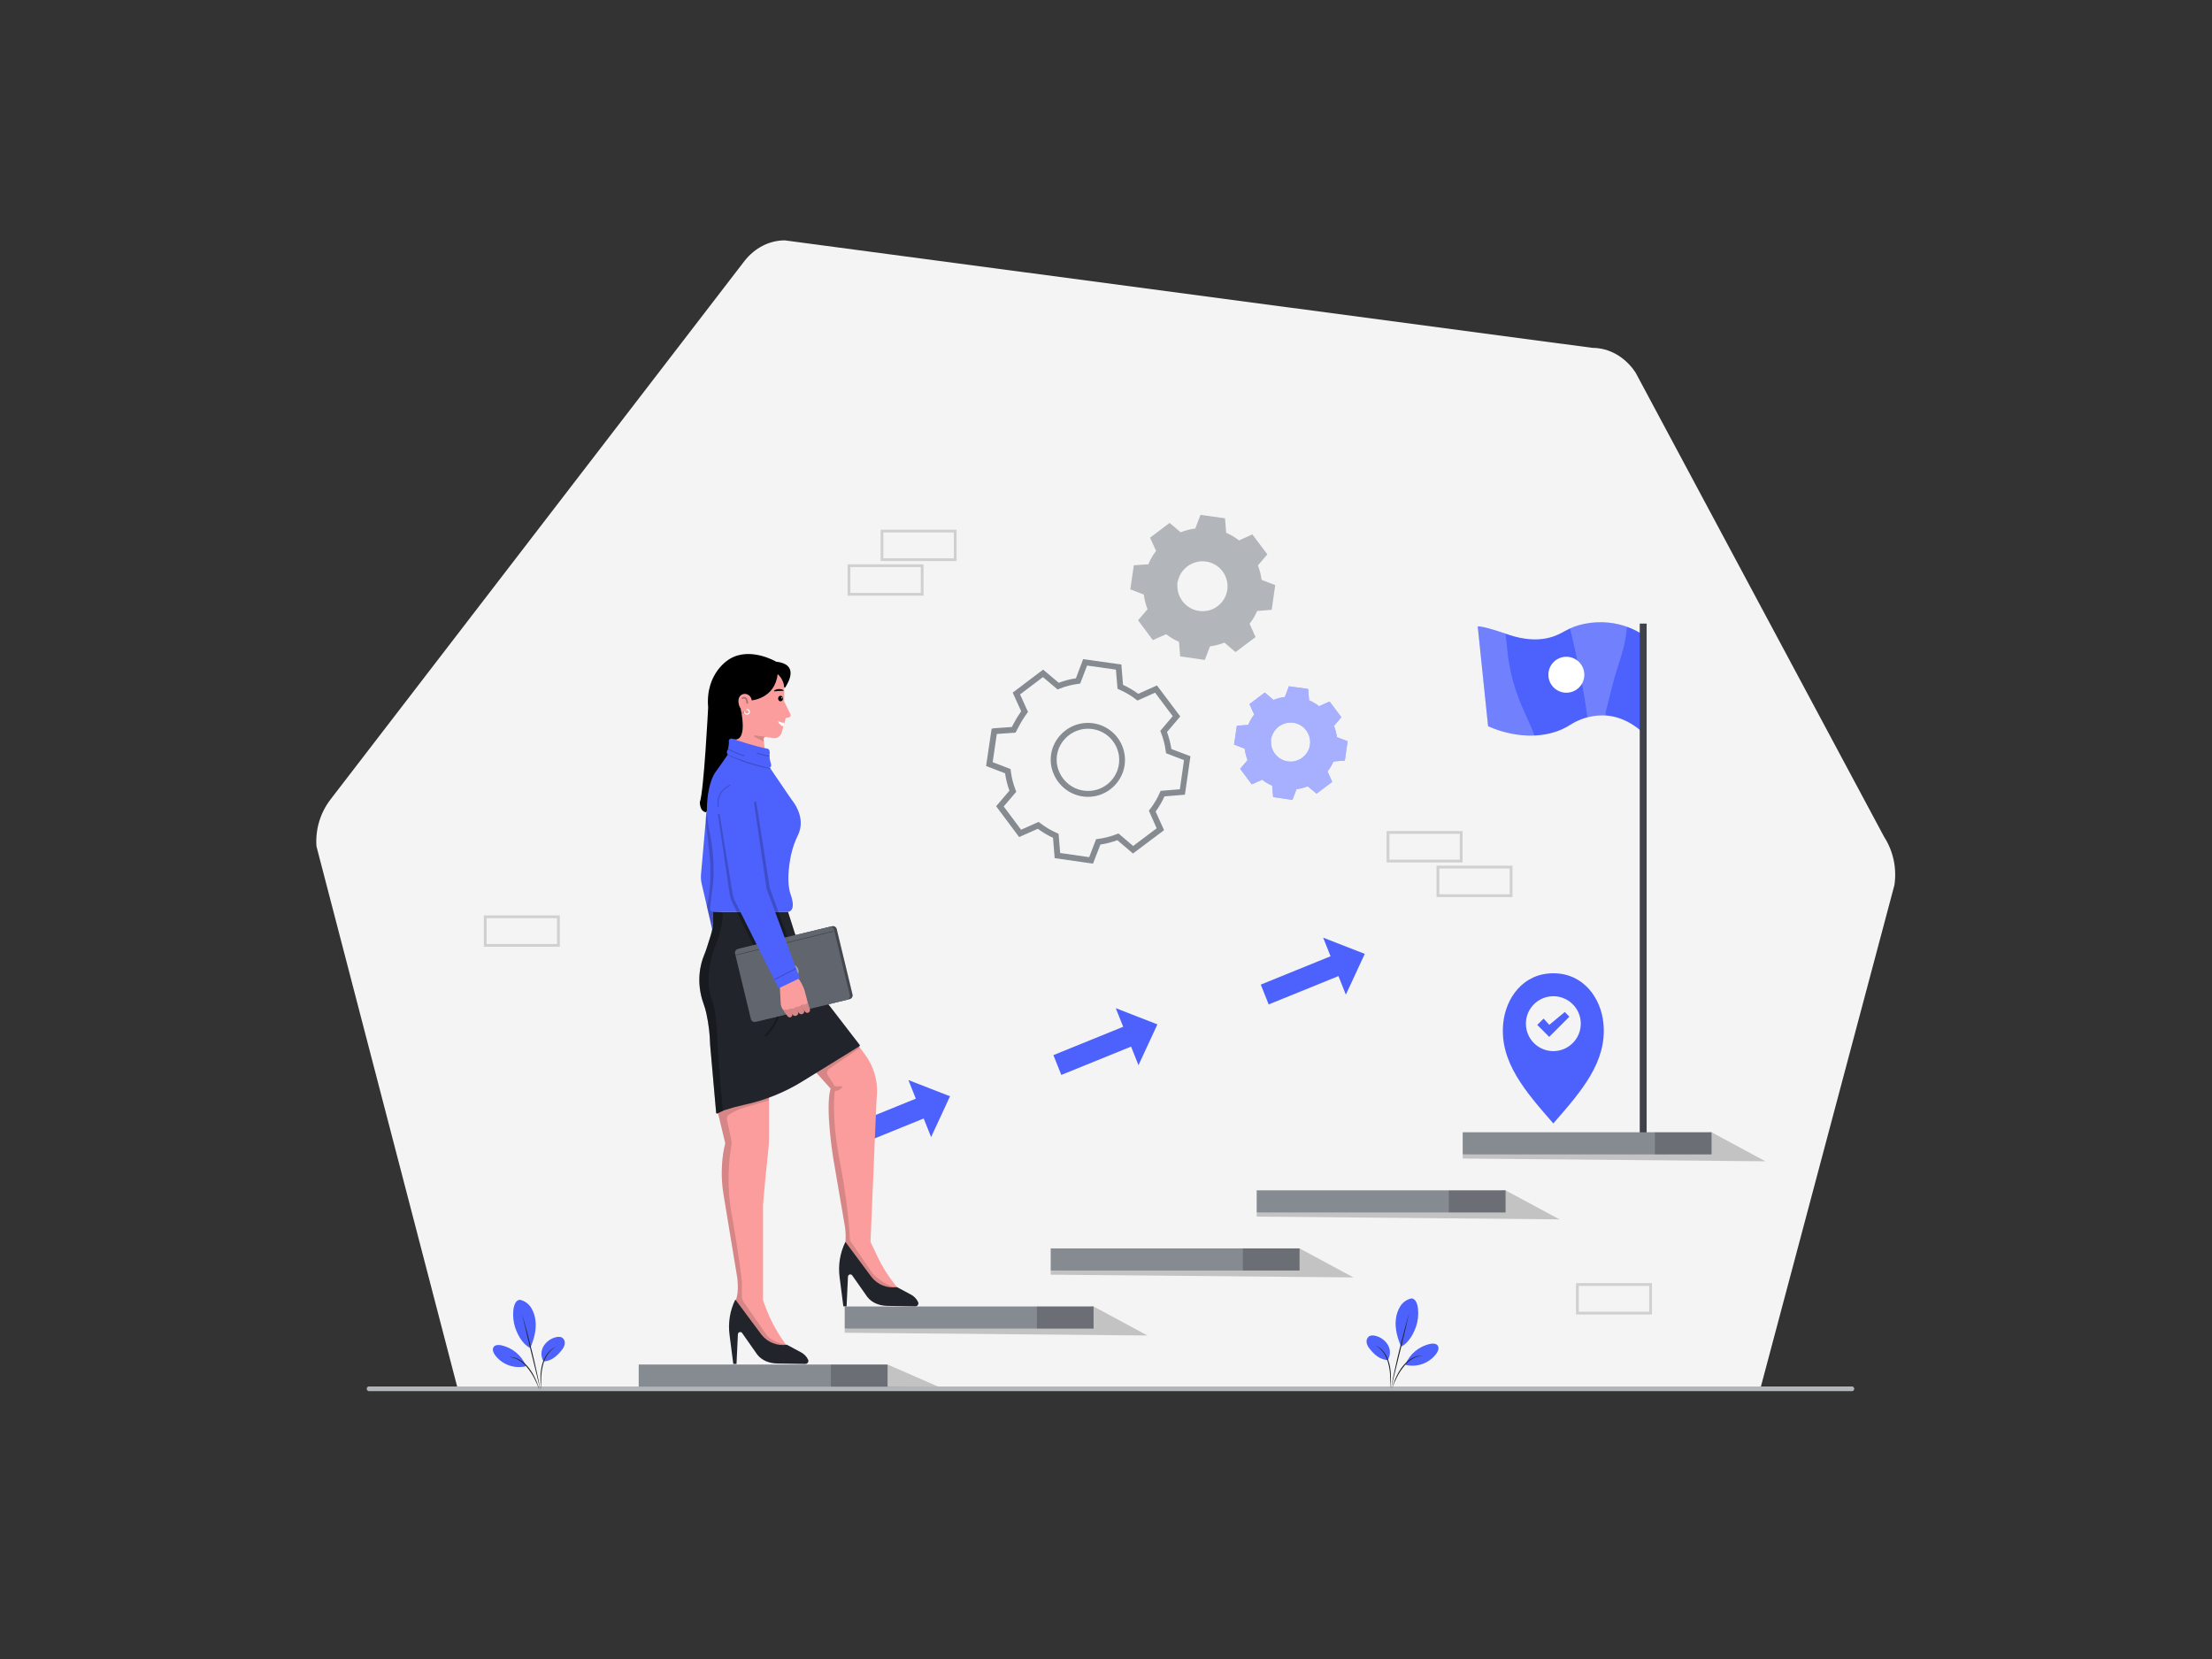 <svg class="gridItem__media" version="1.1" id="Layer_1" xmlns="http://www.w3.org/2000/svg" xmlns:xlink="http://www.w3.org/1999/xlink" x="0px" y="0px" width="1600" height="1200" viewBox="0 0 1600 1200" style="enable-background:new 0 0 1600 1200;" xml:space="preserve" fill="none">
<rect x="0" y="0" width="1600" height="1200" fill="#333333" stroke="none"/>
<path d="M1273.41 1004.05L1370.27 640.25C1372.12 628.063 1369.47 615.62 1362.8 605.25L1183.06 269.51C1175.62 258.23 1164.06 251.61 1151.75 251.61L567.66 173.86C556.59 173.86 546.04 179.24 538.58 188.67L239.06 578.27C231.64 587.942 228.028 600.002 228.91 612.16L330.91 1003.87L1273.41 1004.05Z" fill="#F4F4F4"/>
<path d="M1339.88 1006.24H266.61C266.225 1006.16 265.88 1005.94 265.632 1005.63C265.385 1005.33 265.25 1004.94 265.25 1004.55C265.25 1004.15 265.385 1003.77 265.632 1003.46C265.88 1003.16 266.225 1002.94 266.61 1002.86H1339.88C1340.26 1002.95 1340.59 1003.17 1340.83 1003.48C1341.08 1003.78 1341.21 1004.16 1341.21 1004.55C1341.21 1004.94 1341.08 1005.32 1340.83 1005.62C1340.59 1005.93 1340.26 1006.15 1339.88 1006.24Z" fill="#B2B6BB"/>
<path d="M1188.57 459.34C1188.57 459.34 1171.57 446.16 1145.98 451.24C1141.1 452.239 1136.4 453.976 1132.05 456.39C1126.68 459.34 1114.48 466.85 1091.2 459.09C1091.2 459.09 1073.4 452.75 1068.88 453.09L1076.37 525.22C1076.37 525.22 1103.97 539.06 1130.06 527.43C1132.12 526.491 1134.1 525.397 1136 524.16C1142 520.33 1164.88 508.44 1188.57 530.07V459.34Z" class="change-color-in-svg" fill="#4D61FC"/>
<path d="M1132.98 501.06C1140.16 501.06 1145.98 495.239 1145.98 488.06C1145.98 480.88 1140.16 475.06 1132.98 475.06C1125.8 475.06 1119.98 480.88 1119.98 488.06C1119.98 495.239 1125.8 501.06 1132.98 501.06Z" fill="white"/>
<path opacity="0.2" d="M1076.37 525.2L1068.88 453.07C1072.41 452.82 1084.08 456.65 1088.99 458.33L1090.87 475.5C1092.79 488.903 1096.65 501.955 1102.32 514.25C1105.69 521.58 1108.98 529.02 1109.85 532C1098.32 532.304 1086.87 529.978 1076.37 525.2V525.2Z" fill="white"/>
<path opacity="0.2" d="M1148.19 518.84C1144.94 492.14 1136.37 457.51 1135.64 454.6C1138.95 453.088 1142.42 451.961 1145.98 451.24C1156.25 449.136 1166.9 449.866 1176.79 453.35C1176.27 462.81 1173.07 473.81 1170.79 480.48C1169.09 485.57 1167.57 490.72 1166.27 495.93L1161.27 515.85L1161.73 517.54C1157.18 517.21 1152.6 517.649 1148.19 518.84Z" fill="white"/>
<path d="M1191.07 451.06H1186.07V819.92H1191.07V451.06Z" fill="#3F4249"/>
<path opacity="0.2" d="M1256.56 839.81L1058 838V835L1238 819L1277 840L1256.56 839.81Z" fill="black"/>
<path d="M1238 819H1058V835H1238V819Z" fill="#868A91"/>
<path opacity="0.2" d="M1238 819H1197V835H1238V819Z" fill="black"/>
<path opacity="0.2" d="M1089 861L1128 882L909 880V877L1089 861Z" fill="black"/>
<path d="M1089 861H909V877H1089V861Z" fill="#868A91"/>
<path opacity="0.2" d="M1089 861H1048V877H1089V861Z" fill="black"/>
<path opacity="0.2" d="M940 903L979 924L760 922V919L940 903Z" fill="black"/>
<path d="M940 903H760V919H940V903Z" fill="#868A91"/>
<path opacity="0.2" d="M940 903H899V919H940V903Z" fill="black"/>
<path opacity="0.2" d="M791 945L830 966L611 964V961L791 945Z" fill="black"/>
<path d="M791 945H611V961H791V945Z" fill="#868A91"/>
<path opacity="0.2" d="M791 945H750V961H791V945Z" fill="black"/>
<path d="M642 987H462V1003H642V987Z" fill="#868A91"/>
<path opacity="0.2" d="M642 987H601V1003H642V987Z" fill="black"/>
<path opacity="0.2" d="M642 987L678.39 1002.86L642 1003V987Z" fill="black"/>
<path d="M376 940.17C377.66 940.517 379.234 941.194 380.627 942.161C382.02 943.128 383.205 944.366 384.11 945.8C385.9 948.688 387.005 951.948 387.34 955.33C388.17 961.82 386.15 969.08 383.52 975.08C377.06 971.74 373.85 963.94 372.52 959.88C370.34 953.47 370.29 940.55 376.05 940.17" class="change-color-in-svg" fill="#4D61FC"/>
<path d="M393.17 984.759C392.201 983.138 391.675 981.29 391.645 979.402C391.615 977.513 392.082 975.65 393 973.999C393.95 972.36 395.217 970.927 396.726 969.782C398.235 968.637 399.956 967.803 401.79 967.329C403.48 966.859 405.42 966.699 406.85 967.709C407.488 968.224 407.977 968.899 408.267 969.665C408.557 970.431 408.637 971.261 408.5 972.069C408.197 973.683 407.476 975.19 406.41 976.439C402.96 980.849 398.81 984.489 393.21 984.799" class="change-color-in-svg" fill="#4D61FC"/>
<path d="M380.33 987.709C378.751 984.037 376.319 980.794 373.235 978.249C370.151 975.705 366.506 973.932 362.6 973.079C360.6 972.669 358.15 972.679 357.02 974.359C355.89 976.039 356.79 978.359 357.96 980.009C360.46 983.439 363.919 986.052 367.902 987.52C371.884 988.988 376.212 989.246 380.34 988.259" class="change-color-in-svg" fill="#4D61FC"/>
<path d="M377.55 950.119C378.883 954.712 380.16 959.316 381.38 963.929C382.6 968.549 383.75 973.189 384.91 977.819C386.07 982.449 387.12 987.119 388.15 991.819C389.18 996.519 390.15 1001.17 390.99 1005.87L384.16 977.999L380.8 964.069C379.693 959.436 378.61 954.786 377.55 950.119Z" fill="#21252B"/>
<path d="M391.58 1004.91C391.075 1002.04 390.854 999.119 390.92 996.201C390.965 993.264 391.327 990.34 392 987.481C392.688 984.615 393.901 981.903 395.58 979.481C396.433 978.285 397.442 977.209 398.58 976.281C399.747 975.392 401.033 974.671 402.4 974.141C399.813 975.439 397.615 977.399 396.03 979.821C394.472 982.233 393.348 984.9 392.71 987.701C392.027 990.505 391.612 993.368 391.47 996.251C391.323 999.137 391.36 1002.03 391.58 1004.91V1004.91Z" fill="#21252B"/>
<path d="M390.07 1005.24C389.086 1002.5 387.924 999.827 386.59 997.24C385.302 994.681 383.765 992.256 382 990C380.28 987.695 378.168 985.711 375.76 984.14C373.326 982.573 370.521 981.68 367.63 981.55C369.095 981.479 370.562 981.613 371.99 981.95C373.418 982.329 374.789 982.894 376.07 983.63C378.596 985.171 380.814 987.168 382.61 989.52C384.39 991.853 385.909 994.375 387.14 997.04C388.382 999.671 389.363 1002.42 390.07 1005.24V1005.24Z" fill="#21252B"/>
<path d="M1021 939.17C1019.34 939.517 1017.77 940.194 1016.37 941.161C1014.98 942.128 1013.8 943.366 1012.89 944.8C1011.1 947.688 1009.99 950.948 1009.66 954.33C1008.83 960.82 1010.85 968.08 1013.48 974.08C1019.94 970.74 1023.15 962.94 1024.48 958.88C1026.66 952.47 1026.71 939.55 1020.95 939.17" class="change-color-in-svg" fill="#4D61FC"/>
<path d="M1003.83 983.759C1004.8 982.138 1005.33 980.29 1005.36 978.402C1005.39 976.513 1004.92 974.65 1004 972.999C1003.05 971.36 1001.78 969.927 1000.27 968.782C998.765 967.637 997.044 966.803 995.21 966.329C993.52 965.859 991.58 965.699 990.15 966.709C989.512 967.224 989.023 967.899 988.733 968.665C988.443 969.431 988.363 970.261 988.5 971.069C988.803 972.683 989.524 974.19 990.59 975.439C994.04 979.849 998.19 983.489 1003.79 983.799" class="change-color-in-svg" fill="#4D61FC"/>
<path d="M1016.67 986.709C1018.25 983.037 1020.68 979.794 1023.76 977.249C1026.85 974.705 1030.49 972.932 1034.4 972.079C1036.4 971.669 1038.85 971.679 1039.98 973.359C1041.11 975.039 1040.21 977.359 1039.04 979.009C1036.54 982.439 1033.08 985.052 1029.1 986.52C1025.12 987.988 1020.79 988.246 1016.66 987.259" class="change-color-in-svg" fill="#4D61FC"/>
<path d="M1019.45 949.119C1018.12 953.712 1016.84 958.316 1015.62 962.929C1014.4 967.549 1013.25 972.189 1012.09 976.819C1010.93 981.449 1009.88 986.119 1008.85 990.819C1007.82 995.519 1006.85 1000.17 1006.01 1004.87L1012.84 977.049L1016.2 963.119C1017.31 958.452 1018.39 953.786 1019.45 949.119Z" fill="#21252B"/>
<path d="M1005.42 1003.91C1005.93 1001.04 1006.15 998.119 1006.08 995.201C1006.03 992.264 1005.67 989.34 1005 986.481C1004.31 983.615 1003.1 980.903 1001.42 978.481C1000.57 977.285 999.558 976.209 998.42 975.281C997.253 974.392 995.967 973.671 994.6 973.141C997.187 974.439 999.385 976.399 1000.97 978.821C1002.53 981.233 1003.65 983.9 1004.29 986.701C1004.97 989.505 1005.39 992.368 1005.53 995.251C1005.68 998.137 1005.64 1001.03 1005.42 1003.91V1003.91Z" fill="#21252B"/>
<path d="M1006.93 1004.24C1007.91 1001.5 1009.08 998.827 1010.41 996.24C1011.7 993.681 1013.23 991.256 1015 989C1016.72 986.695 1018.83 984.711 1021.24 983.14C1023.67 981.573 1026.48 980.68 1029.37 980.55C1027.91 980.479 1026.44 980.613 1025.01 980.95C1023.58 981.329 1022.21 981.894 1020.93 982.63C1018.4 984.171 1016.19 986.168 1014.39 988.52C1012.61 990.853 1011.09 993.375 1009.86 996.04C1008.62 998.671 1007.64 1001.42 1006.93 1004.24V1004.24Z" fill="#21252B"/>
<path d="M974.37 536L967 533.2C966.646 530.409 965.94 527.674 964.9 525.06L970 519L970.21 518.76L970.02 518.5C967.24 514.82 964.53 511.22 961.89 507.7L961.71 507.46L961.43 507.58L954.17 510.84C951.933 509.111 949.487 507.669 946.89 506.55C946.66 503.83 946.44 501.19 946.23 498.61V498.33H945.95L932.57 496.44H932.31L932.22 496.67C931.22 499.3 930.3 501.77 929.39 504.15C926.557 504.516 923.782 505.239 921.13 506.3L915 501.07L914.85 500.95L914.69 501.06L903.91 509.23L903.79 509.32L903.86 509.45C905.19 512.39 906.29 514.8 907.21 516.82C905.861 518.556 904.695 520.426 903.73 522.4C903.41 523.06 903.2 523.57 903.06 523.9C902.92 524.23 902.87 524.41 902.87 524.41H902.33L900.77 524.5L894.77 524.92H894.67V525.03C894.16 528.45 893.49 532.95 892.67 538.4V538.57L892.83 538.63L900.32 541.52C900.662 544.366 901.368 547.155 902.42 549.82L897.21 555.91L897.06 556.09L897.2 556.28L905.29 567.11L905.45 567.32L905.68 567.21L912.97 563.97C915.199 565.722 917.646 567.178 920.25 568.3C920.45 570.78 920.66 573.48 920.88 576.24V576.53L921.17 576.58L934.55 578.5H934.86L934.97 578.22C935.85 575.9 936.82 573.37 937.8 570.8C940.601 570.454 943.347 569.752 945.97 568.71L952.02 573.85L952.26 574.07L952.52 573.87L963.34 565.76L963.6 565.56L963.47 565.26L960.23 558.03C961.956 555.805 963.397 553.373 964.52 550.79L972.42 550.14H972.75L972.8 549.81C973.467 545.29 974.1 540.827 974.7 536.42V536.1L974.37 536ZM920.37 531.37C921.644 528.392 923.879 525.927 926.72 524.37C928.651 523.303 930.805 522.703 933.01 522.62C935.533 522.535 938.035 523.118 940.26 524.31C942.713 525.636 944.723 527.653 946.04 530.11C947.468 532.749 948.011 535.777 947.588 538.748C947.165 541.719 945.798 544.475 943.69 546.61C941.746 548.62 939.252 550.012 936.52 550.61C934.205 551.108 931.802 551.017 929.531 550.346C927.26 549.675 925.193 548.446 923.52 546.77C921.231 544.489 919.771 541.507 919.37 538.3C919.274 537.12 919.241 535.935 919.27 534.75C919.35 534.8 919.46 533.51 920.34 531.4L920.37 531.37ZM903.87 522.43C903.896 522.375 903.926 522.322 903.96 522.27C903.75 522.67 903.54 523.06 903.35 523.47L903.87 522.43Z" class="change-color-in-svg" fill="#4D61FC"/>
<path opacity="0.5" d="M974.37 536L967 533.2C966.646 530.409 965.94 527.674 964.9 525.06L970 519L970.21 518.76L970.02 518.5C967.24 514.82 964.53 511.22 961.89 507.7L961.71 507.46L961.43 507.58L954.17 510.84C951.933 509.111 949.487 507.669 946.89 506.55C946.66 503.83 946.44 501.19 946.23 498.61V498.33H945.95L932.57 496.44H932.31L932.22 496.67C931.22 499.3 930.3 501.77 929.39 504.15C926.557 504.516 923.782 505.239 921.13 506.3L915 501.07L914.85 500.95L914.69 501.06L903.91 509.23L903.79 509.32L903.86 509.45C905.19 512.39 906.29 514.8 907.21 516.82C905.861 518.556 904.695 520.426 903.73 522.4C903.41 523.06 903.2 523.57 903.06 523.9C902.92 524.23 902.87 524.41 902.87 524.41H902.33L900.77 524.5L894.77 524.92H894.67V525.03C894.16 528.45 893.49 532.95 892.67 538.4V538.57L892.83 538.63L900.32 541.52C900.662 544.366 901.368 547.155 902.42 549.82L897.21 555.91L897.06 556.09L897.2 556.28L905.29 567.11L905.45 567.32L905.68 567.21L912.97 563.97C915.199 565.722 917.646 567.178 920.25 568.3C920.45 570.78 920.66 573.48 920.88 576.24V576.53L921.17 576.58L934.55 578.5H934.86L934.97 578.22C935.85 575.9 936.82 573.37 937.8 570.8C940.601 570.454 943.347 569.752 945.97 568.71L952.02 573.85L952.26 574.07L952.52 573.87L963.34 565.76L963.6 565.56L963.47 565.26L960.23 558.03C961.956 555.805 963.397 553.373 964.52 550.79L972.42 550.14H972.75L972.8 549.81C973.467 545.29 974.1 540.827 974.7 536.42V536.1L974.37 536ZM920.37 531.37C921.644 528.392 923.879 525.927 926.72 524.37C928.651 523.303 930.805 522.703 933.01 522.62C935.533 522.535 938.035 523.118 940.26 524.31C942.713 525.636 944.723 527.653 946.04 530.11C947.468 532.749 948.011 535.777 947.588 538.748C947.165 541.719 945.798 544.475 943.69 546.61C941.746 548.62 939.252 550.012 936.52 550.61C934.205 551.108 931.802 551.017 929.531 550.346C927.26 549.675 925.193 548.446 923.52 546.77C921.231 544.489 919.771 541.507 919.37 538.3C919.274 537.12 919.241 535.935 919.27 534.75C919.35 534.8 919.46 533.51 920.34 531.4L920.37 531.37ZM903.87 522.43C903.896 522.375 903.926 522.322 903.96 522.27C903.75 522.67 903.54 523.06 903.35 523.47L903.87 522.43Z" fill="white"/>
<path d="M922 423.05L912.54 419.44C912.099 415.864 911.213 412.356 909.9 409L916.45 401.28L916.72 400.97L916.47 400.64L906.1 386.87L905.86 386.55L905.51 386.71L896.24 390.88C893.384 388.663 890.259 386.815 886.94 385.38C886.647 381.92 886.367 378.547 886.1 375.26V374.91L885.75 374.86L868.65 372.45H868.33L868.22 372.75C866.94 376.11 865.75 379.26 864.6 382.3C860.966 382.742 857.403 383.649 854 385L846.18 378.41L845.99 378.24L845.79 378.39L832 388.81L831.85 388.93L831.93 389.1L836.22 398.51C834.497 400.729 833.006 403.118 831.77 405.64C831.36 406.48 831.09 407.13 830.91 407.56C830.819 407.771 830.742 407.989 830.68 408.21C830.68 408.21 830.44 408.21 829.98 408.21L827.98 408.33L820.26 408.87H820.12V409L817.59 426.08V426.29L817.79 426.37L827.35 430.06C827.785 433.694 828.686 437.256 830.03 440.66L823.38 448.44L823.19 448.67L823.37 448.91L833.7 462.75L833.9 463.01L834.2 462.88L843.5 458.74C846.357 460.965 849.481 462.823 852.8 464.27C853.06 467.42 853.33 470.88 853.61 474.4V474.78L853.99 474.83L871.07 477.29L871.47 477.34L871.61 476.97C872.74 474.02 873.97 470.79 875.23 467.51C878.804 467.056 882.308 466.16 885.66 464.84L893.38 471.41L893.69 471.68L894.03 471.43L907.84 461.07L908.18 460.82L908 460.43C906.7 457.51 905.29 454.37 903.87 451.19C906.074 448.352 907.912 445.247 909.34 441.95L919.43 441.13H919.85L919.91 440.71C920.737 434.944 921.55 429.247 922.35 423.62L922.41 423.21L922 423.05ZM853 417.13C854.636 413.349 857.487 410.221 861.1 408.24C863.746 406.776 866.717 406.003 869.741 405.991C872.765 405.978 875.743 406.728 878.4 408.17C881.539 409.855 884.108 412.434 885.78 415.58C887.593 418.951 888.28 422.814 887.741 426.603C887.201 430.393 885.463 433.91 882.78 436.64C880.293 439.194 877.106 440.954 873.62 441.7C870.462 442.367 867.184 442.184 864.12 441.17C861.447 440.285 859.018 438.785 857.03 436.79C854.109 433.883 852.246 430.08 851.74 425.99C851.615 424.48 851.568 422.965 851.6 421.45C851.78 421.48 851.92 419.82 853.05 417.13H853Z" fill="#B2B6BB"/>
<path d="M790.59 624.71L762.86 620.71L761.68 606C757.799 604.21 754.113 602.025 750.68 599.48L737.17 605.48L735.88 603.73L720.53 583.17L730.15 571.91C728.649 567.853 727.592 563.645 727 559.36L713.27 554.06L717.27 527.06L719.02 526.76L731.88 525.87L733.16 523.45C734.79 520.334 736.62 517.328 738.64 514.45L732.52 501L754.52 484.36L765.79 493.87C769.812 492.345 773.986 491.259 778.24 490.63L783.48 476.77L811.11 480.66L812.33 495.4C816.213 497.161 819.9 499.326 823.33 501.86L836.85 495.79L853.71 518.21L844.12 529.51C845.6 533.474 846.659 537.583 847.28 541.77L861.08 547L857.08 574.83L842.3 576.04C840.553 579.905 838.408 583.578 835.9 587L842 600.49L819.51 617.35L808.21 607.74C804.238 609.203 800.127 610.255 795.94 610.88L790.59 624.71ZM766.84 617L787.84 620L792.84 607L794.11 606.84C798.809 606.246 803.414 605.067 807.82 603.33L809.01 602.86L819.65 611.92L836.65 599.14L831 586.37L831.79 585.37C834.691 581.638 837.11 577.556 838.99 573.22L839.5 572.04L853.42 570.91L856.42 549.82L843.42 544.82L843.25 543.55C842.66 538.852 841.478 534.249 839.73 529.85L839.26 528.66L848.26 518.02L835.5 501.02L822.75 506.75L821.75 505.96C817.992 503.044 813.879 500.618 809.51 498.74L808.34 498.23L807.18 484.36L786.32 481.42L781.32 494.47L780.05 494.63C775.292 495.236 770.63 496.45 766.18 498.24L764.99 498.72L754.38 489.77L737.84 502.29L743.59 515L742.81 516C740.623 518.986 738.668 522.135 736.96 525.42L734.56 529.95L721.03 530.89L718.03 551.28L730.95 556.28L731.11 557.56C731.678 562.338 732.861 567.024 734.63 571.5L735.11 572.69L726 583.32L738.58 600.16L751.3 594.49L752.3 595.29C756.056 598.216 760.165 600.659 764.53 602.56L765.7 603.07L766.84 617ZM793.55 575.56L792.6 575.77C788.219 576.708 783.672 576.535 779.375 575.265C775.078 573.995 771.167 571.669 768 568.5C763.675 564.19 760.915 558.558 760.16 552.5C759.66 548.081 760.29 543.608 761.99 539.5C764.386 533.846 768.612 529.162 773.99 526.2C777.922 524.044 782.33 522.907 786.814 522.891C791.297 522.875 795.713 523.982 799.66 526.11C804.304 528.623 808.106 532.449 810.59 537.11C813.255 542.1 814.267 547.807 813.48 553.41C812.66 559.027 810.08 564.241 806.11 568.3C802.645 571.838 798.271 574.354 793.47 575.57L793.55 575.56ZM781.79 527.7C778.304 528.533 775.06 530.169 772.319 532.478C769.577 534.788 767.414 537.706 766 541C764.557 544.422 764.01 548.157 764.41 551.85C765.019 557.014 767.355 561.82 771.04 565.49C773.517 567.969 776.536 569.838 779.86 570.95C783.68 572.208 787.764 572.435 791.7 571.61C793.828 571.185 795.876 570.429 797.77 569.37C799.762 568.316 801.572 566.948 803.13 565.32C806.476 561.92 808.647 557.54 809.325 552.819C810.004 548.098 809.154 543.283 806.9 539.08C804.82 535.157 801.626 531.939 797.72 529.83C794.154 527.918 790.144 526.986 786.1 527.13C784.647 527.168 783.203 527.359 781.79 527.7V527.7Z" fill="#868A91"/>
<path d="M662.43 794.69L611.96 815.19L617.67 829.53L668.14 809.03L673.49 822.48L687.18 792.96L657.07 781.24L662.43 794.69Z" class="change-color-in-svg" fill="#4D61FC"/>
<path d="M812.43 742.69L761.96 763.19L767.67 777.53L818.14 757.03L823.49 770.48L837.18 740.96L807.07 729.24L812.43 742.69Z" class="change-color-in-svg" fill="#4D61FC"/>
<path d="M962.43 691.69L911.96 712.19L917.67 726.53L968.14 706.03L973.49 719.48L987.18 689.96L957.07 678.24L962.43 691.69Z" class="change-color-in-svg" fill="#4D61FC"/>
<path d="M1120.67 741.28L1116.52 736.77L1111.93 741.36V741.35L1120.58 750L1135.18 735.39L1131.85 732L1120.67 741.28Z" class="change-color-in-svg" fill="#4D61FC"/>
<path d="M1159.8 740.17C1158 722 1145.5 704 1123.55 704C1101.6 704 1089.12 722 1087.32 740.17C1084.54 768.17 1103.42 789.5 1123.55 812.62C1143.7 789.5 1162.58 768.15 1159.8 740.17ZM1123.55 760.3C1119.62 760.296 1115.79 759.128 1112.53 756.945C1109.27 754.761 1106.72 751.66 1105.23 748.032C1103.73 744.405 1103.34 740.414 1104.1 736.565C1104.87 732.716 1106.76 729.181 1109.54 726.407C1112.32 723.633 1115.85 721.744 1119.7 720.98C1123.55 720.216 1127.54 720.61 1131.17 722.113C1134.8 723.616 1137.9 726.16 1140.08 729.424C1142.26 732.688 1143.42 736.525 1143.42 740.45C1143.42 743.058 1142.91 745.641 1141.91 748.051C1140.91 750.461 1139.44 752.65 1137.6 754.493C1135.75 756.337 1133.56 757.798 1131.15 758.795C1128.74 759.791 1126.16 760.303 1123.55 760.3V760.3Z" class="change-color-in-svg" fill="#4D61FC"/>
<path d="M556.28 783.699V822.999C556.282 825.645 556.138 828.289 555.85 830.919C554.99 838.849 553.03 857.349 551.92 871.809V940.439L553.41 944.549C556.769 953.787 561.353 962.532 567.04 970.549L572.67 978.489H553.37L531.52 941.709C531.52 941.709 534.8 937.709 533.34 924.619L523.43 864.519C521.816 854.932 521.644 845.157 522.92 835.519C523.286 832.647 523.85 829.803 524.61 827.009L518.33 800.799L556.28 783.699Z" fill="#FC9D9D"/>
<path d="M511.35 583.801L507.06 632.471C506.861 634.722 507.019 636.99 507.53 639.191L515.19 672.191L520.27 623.841L511.35 583.801Z" class="change-color-in-svg" fill="#4D61FC"/>
<path opacity="0.2" d="M510.44 591.841L513.32 619.121C513.32 619.121 515.55 637.561 511.32 655.831L515.17 672.231L521.67 645.701L511.33 583.801L510.44 591.841Z" fill="black"/>
<path opacity="0.15" d="M567.32 978.51L568.94 973.25L568.41 972.5C557.81 971.11 554.1 965.04 554.1 965.04L537.83 941.62C537.041 940.495 536.619 939.154 536.62 937.78V927.17C535.17 912.6 530.07 882.74 530.07 882.74C526.344 864.934 525.982 846.589 529 828.65C529.249 827.276 529.232 825.867 528.95 824.5L525.8 809.75C525.59 808.75 526.12 806.75 527.04 806.43C530.361 804.161 534.019 802.429 537.88 801.3L556 796L557 785L518.44 800.77L518.33 800.82L524.61 827C523.713 830.37 523.074 833.803 522.7 837.27C521.659 846.18 521.881 855.192 523.36 864.04L533.36 924.61C534.82 937.73 531.54 941.7 531.54 941.7L547.34 968.3L566.26 978.48L567.32 978.51Z" fill="black"/>
<path d="M584.58 983.591C584.708 983.925 584.753 984.285 584.711 984.641C584.668 984.996 584.541 985.336 584.338 985.631C584.135 985.927 583.864 986.168 583.547 986.335C583.231 986.502 582.878 986.59 582.52 986.591L562.38 986.271C556.68 986.181 551.27 984.27 547.74 979.81L536.74 964.12C536.523 963.854 536.231 963.66 535.901 963.564C535.571 963.468 535.22 963.475 534.894 963.583C534.569 963.692 534.284 963.897 534.077 964.172C533.871 964.446 533.753 964.777 533.74 965.12L532.74 986.57H530.4L527.71 965.651C526.525 956.869 527.98 947.933 531.89 939.98L550.82 965.43C552.964 968.149 555.789 970.251 559.008 971.525C562.228 972.798 565.727 973.197 569.15 972.68V972.68L579.05 977.98C581.484 979.158 583.438 981.139 584.58 983.591V983.591Z" fill="#21252B"/>
<path d="M610.94 742.9L625.52 762.55C631.924 771.053 635.049 781.58 634.32 792.2C634.32 792.63 634.25 793.06 634.2 793.5C634.11 794.39 634.02 795.27 633.98 796.16L629.67 898.24L634.6 908.68C637.946 915.793 642.089 922.503 646.95 928.68L648.72 930.93L633.31 933.93L610.94 902.85C611.949 897.256 611.949 891.525 610.94 885.93L602.72 837.8C602.72 837.8 596.72 801.17 600.8 787.44L578.12 762.1L610.94 742.9Z" fill="#FC9D9D"/>
<path opacity="0.15" d="M648.72 930.91C641.2 931.18 631.48 921.56 631.48 921.56L614.74 897.15C614 874.57 608.19 844 608.19 844C600.9 808.32 603.82 789.38 603.82 789.38C607.56 788.45 608.75 787.21 609.12 786.45C609.158 786.375 609.175 786.292 609.172 786.208C609.168 786.124 609.143 786.043 609.099 785.972C609.055 785.901 608.993 785.842 608.92 785.801C608.846 785.761 608.764 785.74 608.68 785.74H603.82L598.73 777.63C598.275 776.895 598.126 776.011 598.312 775.167C598.499 774.323 599.008 773.585 599.73 773.11L622 758L616 751L578.88 762.94L600.8 787.43C596.68 801.16 602.72 837.79 602.72 837.79L610.94 885.92C611.949 891.515 611.949 897.245 610.94 902.84L631.62 931.58L639.68 932.68L648.72 930.91Z" fill="black"/>
<path d="M664.15 941.919C664.279 942.249 664.326 942.604 664.288 942.956C664.25 943.308 664.128 943.646 663.931 943.94C663.735 944.234 663.471 944.477 663.161 944.648C662.85 944.818 662.504 944.911 662.15 944.919L642 944.579C636.3 944.489 630.89 942.579 627.36 938.119L616.36 922.439C616.143 922.173 615.851 921.978 615.521 921.883C615.191 921.787 614.84 921.793 614.514 921.902C614.189 922.011 613.904 922.216 613.697 922.49C613.491 922.765 613.373 923.096 613.36 923.439L612.36 944.879H610.01L607.32 923.959C606.138 915.177 607.593 906.242 611.5 898.289V898.289L630.43 923.739C632.573 926.458 635.398 928.56 638.618 929.832C641.838 931.104 645.337 931.5 648.76 930.979L658.67 936.279C661.089 937.476 663.023 939.467 664.15 941.919V941.919Z" fill="#21252B"/>
<path d="M515.87 659.529V665.119C515.871 669.025 515.268 672.908 514.08 676.629L511.32 685.349C510.66 687.439 509.89 689.489 509.06 691.519C507.06 696.519 503 709.729 508.95 726.159C509.788 728.44 510.457 730.78 510.95 733.159C512.569 740.572 513.473 748.124 513.65 755.709L518 804.829C518.007 804.943 518.043 805.052 518.104 805.148C518.166 805.244 518.25 805.322 518.35 805.376C518.45 805.43 518.562 805.458 518.676 805.457C518.79 805.456 518.901 805.425 519 805.369L521.47 804.139C522.486 803.634 523.535 803.2 524.61 802.839C529.092 801.37 533.648 800.138 538.26 799.149V799.149C553.364 795.915 567.792 790.081 580.9 781.909L621.63 756.779C621.713 756.73 621.785 756.664 621.84 756.585C621.895 756.506 621.932 756.416 621.95 756.321C621.967 756.226 621.963 756.128 621.939 756.035C621.915 755.941 621.871 755.854 621.81 755.779L585.81 709.039L570 659.529H515.87Z" fill="#21252B"/>
<path d="M554.4 552L552.27 534.44C552.329 534.028 552.539 533.653 552.858 533.387C553.178 533.121 553.585 532.983 554 533L559.57 534C561.043 534.084 562.494 533.603 563.625 532.656C564.757 531.708 565.484 530.365 565.66 528.9L568.32 519.52L571.43 518.57C571.694 518.303 571.863 517.958 571.914 517.586C571.964 517.215 571.893 516.837 571.71 516.51L567.15 507.26L567.3 500.46C567.3 500.18 567.23 499.91 567.24 499.63C567.6 489.83 561.05 486.92 561.05 486.92C561.05 486.92 547.62 477.76 537.61 482.4C517.29 491.82 531.19 516.78 531.19 516.78L528.28 544.45L554.4 552Z" fill="#FC9D9D"/>
<path d="M566.3 505.36C566.3 504.19 565.58 503.25 564.6 503.25C563.62 503.25 562.9 504.08 562.83 505.17C562.76 506.26 563.55 507.28 564.53 507.28C564.773 507.272 565.012 507.216 565.233 507.115C565.454 507.014 565.653 506.87 565.818 506.691C565.983 506.513 566.11 506.303 566.193 506.074C566.276 505.846 566.312 505.603 566.3 505.36V505.36Z" fill="black"/>
<path d="M565.88 504.75C565.87 504.7 565.849 504.654 565.821 504.612C565.792 504.571 565.756 504.535 565.714 504.508C565.671 504.481 565.624 504.462 565.575 504.453C565.525 504.444 565.474 504.444 565.425 504.455C565.376 504.465 565.329 504.485 565.288 504.514C565.246 504.542 565.211 504.579 565.183 504.621C565.156 504.663 565.137 504.711 565.128 504.76C565.119 504.81 565.12 504.86 565.13 504.91C565.159 505.004 565.22 505.085 565.302 505.139C565.384 505.194 565.482 505.219 565.58 505.21C565.677 505.182 565.761 505.12 565.816 505.036C565.871 504.951 565.894 504.85 565.88 504.75V504.75Z" fill="white"/>
<path opacity="0.15" d="M545.4 532.83L552.5 536.4L552.27 534.47C552.322 534.053 552.529 533.671 552.849 533.399C553.169 533.127 553.58 532.984 554 533L555.23 533.22C555.349 533.198 555.471 533.198 555.59 533.22L545.84 531.92C545.731 531.91 545.621 531.934 545.525 531.988C545.43 532.042 545.353 532.124 545.305 532.223C545.257 532.322 545.241 532.433 545.258 532.541C545.275 532.65 545.324 532.751 545.4 532.83V532.83Z" fill="black"/>
<path d="M567.19 523C565.87 522.805 564.588 522.407 563.39 521.82C563.328 521.791 563.259 521.781 563.192 521.793C563.125 521.804 563.063 521.837 563.014 521.885C562.966 521.933 562.934 521.995 562.923 522.062C562.911 522.13 562.921 522.199 562.95 522.26C563.343 523.02 563.881 523.694 564.535 524.245C565.189 524.796 565.945 525.212 566.76 525.47L567.19 523Z" fill="white"/>
<path d="M566.78 499.5C566.62 499.86 565.1 499.63 563.3 499.76C561.5 499.89 560.04 500.26 559.81 499.92C559.71 499.76 559.97 499.42 560.57 499.09C561.38 498.671 562.269 498.429 563.18 498.38C564.097 498.318 565.018 498.451 565.88 498.77C566.53 499 566.85 499.33 566.78 499.5Z" fill="black"/>
<path d="M543.75 506.59C543.75 506.59 560.5 505.33 562.48 487.67C565.199 490.053 566.891 493.397 567.2 497C567.205 497.094 567.24 497.185 567.3 497.259C567.36 497.332 567.443 497.384 567.535 497.406C567.627 497.429 567.725 497.421 567.812 497.383C567.899 497.346 567.972 497.282 568.02 497.2C570.55 493.2 577.91 480.44 561.38 478.6C561.38 478.6 542.77 467.6 527.86 476.6C527.86 476.6 510.04 486.29 512.23 511.78C512.23 511.78 509.13 572.22 506.23 580.23C506.23 580.23 506.02 587.08 510.79 587.52L530.79 534.72C530.79 534.72 540.98 538.36 535.79 512.63L543.75 506.59Z" fill="black"/>
<path d="M571.9 647C569 638.72 570.43 627 572.16 618.5C573.251 613.468 574.954 608.589 577.23 603.97C582.33 593.31 576.23 583.26 573.64 579.79C572.64 578.37 571.57 576.95 570.58 575.49L556.78 555.18L526.52 545.65L523.65 549.82C521.77 552.55 519.89 555.27 517.89 557.91C516.46 559.81 513.63 564.64 512.12 574.57C510.8 583.488 511.16 592.574 513.18 601.36C515.727 613.295 516.649 625.519 515.92 637.7L513.68 655.93C513.68 655.93 512.95 659.57 515.87 659.57H570C570 659.57 576.31 659.53 571.9 647Z" class="change-color-in-svg" fill="#4D61FC"/>
<path opacity="0.2" d="M526.18 546.11C536.187 550.968 546.828 554.392 557.79 556.281L556.28 554.281L527 544.73L526.18 546.11Z" fill="black"/>
<path opacity="0.3" d="M553.37 749.469C553.37 749.469 563.57 740.729 566.48 722.529" stroke="black" stroke-width="1.46" stroke-miterlimit="10"/>
<path opacity="0.15" d="M541.25 515.24L537.38 513.96L535.8 516.61L541.25 515.24Z" fill="black"/>
<path d="M541.84 515.39L543.57 509.02C543.985 507.574 543.843 506.025 543.17 504.68C540.74 500.09 533.55 501.27 534.17 507.89C534.89 515.67 541.54 515.17 541.54 515.17L541.84 515.39Z" fill="#FC9D9D"/>
<path opacity="0.3" d="M541.11 508.39C541.125 508.56 541.074 508.729 540.968 508.863C540.862 508.997 540.709 509.085 540.54 509.11C540.387 509.104 540.241 509.043 540.129 508.938C540.017 508.834 539.947 508.693 539.93 508.54C539.898 507.839 539.767 507.145 539.54 506.48C539.359 506.005 539.029 505.602 538.6 505.33C538.2 505.15 537.81 505.26 537.23 505.58C537.177 505.629 537.107 505.656 537.035 505.656C536.963 505.656 536.893 505.629 536.84 505.58C536.74 505.58 536.63 505.49 536.53 505.3C536.464 505.157 536.454 504.995 536.503 504.845C536.551 504.695 536.653 504.568 536.79 504.49C537.122 504.279 537.497 504.143 537.888 504.093C538.278 504.043 538.675 504.08 539.05 504.2C539.424 504.376 539.756 504.63 540.025 504.943C540.293 505.257 540.493 505.624 540.61 506.02C540.922 506.772 541.092 507.576 541.11 508.39Z" fill="black"/>
<path opacity="0.2" d="M533 659.531L529.95 653.401C528.85 651.198 528.104 648.835 527.74 646.401L519.29 588.961L546.97 579.73L556.74 642L563.01 659.5L533 659.531Z" fill="black"/>
<path opacity="0.3" d="M563.01 659.529L579.95 706.869L560.89 715.609L532.96 659.529H563.01Z" fill="black"/>
<path d="M556.65 545.929C557.25 541.719 555.19 541.559 555.19 541.559C546.14 539.859 534.44 535.959 529.68 534.309C529.376 534.206 529.052 534.18 528.736 534.235C528.42 534.289 528.122 534.422 527.871 534.621C527.619 534.82 527.421 535.078 527.295 535.373C527.17 535.668 527.12 535.99 527.15 536.309C527.2 536.819 527.26 537.189 527.26 537.189C527.178 538.827 526.93 540.452 526.52 542.039C524.8 544.679 526.52 545.639 526.52 545.639C535.72 550.419 554.77 555.129 554.77 555.129C558.15 555.859 558.07 553.709 557.54 551.999C556.841 550.056 556.538 547.992 556.65 545.929V545.929Z" class="change-color-in-svg" fill="#4D61FC"/>
<path d="M548.449 738.654L614.579 722.692C616.077 722.33 616.999 720.823 616.637 719.325L605.22 672.023C604.858 670.526 603.351 669.604 601.853 669.966L535.722 685.928C534.224 686.29 533.303 687.797 533.665 689.295L545.082 736.596C545.443 738.094 546.951 739.015 548.449 738.654Z" fill="#61656D"/>
<path opacity="0.3" d="M548.449 738.654L614.579 722.692C616.077 722.33 616.999 720.823 616.637 719.325L605.22 672.023C604.858 670.526 603.351 669.604 601.853 669.966L535.722 685.928C534.224 686.29 533.303 687.797 533.665 689.295L545.082 736.596C545.443 738.094 546.951 739.015 548.449 738.654Z" fill="black"/>
<path d="M546.484 739.126L612.615 723.164C614.112 722.803 615.034 721.295 614.672 719.798L603.255 672.496C602.893 670.998 601.386 670.077 599.888 670.439L533.757 686.401C532.259 686.762 531.338 688.27 531.7 689.767L543.117 737.069C543.478 738.567 544.986 739.488 546.484 739.126Z" fill="#61656D"/>
<path opacity="0.4" d="M571 702.68C571.174 702.409 571.293 702.107 571.35 701.79C571.493 700.933 571.296 700.054 570.8 699.34C570.71 699.204 570.655 699.048 570.639 698.885C570.623 698.723 570.648 698.559 570.71 698.408C570.772 698.257 570.87 698.124 570.996 698.02C571.121 697.915 571.27 697.843 571.43 697.81C572.427 697.591 573.466 697.653 574.43 697.99C575.158 698.224 575.803 698.661 576.29 699.25C576.762 699.747 577.128 700.335 577.367 700.978C577.606 701.621 577.712 702.305 577.679 702.99C577.646 703.675 577.475 704.346 577.175 704.963C576.876 705.58 576.455 706.13 575.938 706.58C575.42 707.03 574.817 707.37 574.165 707.581C573.512 707.792 572.824 707.868 572.141 707.805C571.458 707.743 570.795 707.542 570.192 707.217C569.588 706.891 569.057 706.446 568.63 705.91C568.519 705.783 568.442 705.63 568.406 705.465C568.37 705.301 568.376 705.13 568.424 704.968C568.472 704.806 568.56 704.659 568.68 704.541C568.8 704.422 568.948 704.336 569.11 704.29C569.906 703.986 570.573 703.417 571 702.68Z" fill="white"/>
<path opacity="0.3" d="M602.91 673.631L532.19 690.811" stroke="black" stroke-width="0.51" stroke-miterlimit="10"/>
<path d="M564 704.18V712.18L564.62 724.09C564.75 726.29 564.77 727.82 565.92 729.7L569.83 735.17C570.061 735.443 570.361 735.649 570.698 735.767C571.036 735.885 571.399 735.91 571.75 735.84C571.943 735.799 572.127 735.721 572.29 735.61C572.485 735.484 572.654 735.32 572.785 735.128C572.917 734.936 573.009 734.719 573.056 734.492C573.104 734.264 573.106 734.029 573.062 733.8C573.018 733.572 572.929 733.354 572.8 733.16L573.27 733.84C573.541 734.231 573.924 734.531 574.368 734.7C574.812 734.87 575.298 734.901 575.76 734.79C575.982 734.737 576.195 734.649 576.39 734.53C576.648 734.374 576.872 734.169 577.05 733.926C577.229 733.683 577.357 733.407 577.429 733.115C577.5 732.822 577.513 732.518 577.467 732.221C577.421 731.923 577.317 731.637 577.16 731.38L577.94 732.71C578.234 733.162 578.693 733.481 579.218 733.6C579.744 733.719 580.296 733.628 580.756 733.347C581.215 733.066 581.547 732.616 581.681 732.094C581.814 731.571 581.739 731.017 581.47 730.55L580.47 728.85L582.22 731.68C582.445 732.042 582.78 732.323 583.176 732.481C583.571 732.639 584.007 732.667 584.42 732.56C584.543 732.529 584.663 732.489 584.78 732.44C585.26 732.222 585.633 731.823 585.821 731.331C586.008 730.838 585.993 730.292 585.78 729.81L584.54 726.24L583.33 721.59C582.41 718.04 581.96 715.46 580.11 712L579.59 711C578.833 709.605 577.935 708.292 576.91 707.08C576.01 705.98 574.99 704.44 575.07 703.08L564 704.18Z" fill="#FC9D9D"/>
<path opacity="0.15" d="M572 735.909C572.192 735.859 572.374 735.778 572.54 735.669C572.734 735.543 572.901 735.379 573.032 735.188C573.162 734.997 573.254 734.782 573.301 734.555C573.349 734.329 573.351 734.095 573.308 733.867C573.265 733.64 573.177 733.423 573.05 733.229L573.52 733.9C573.781 734.303 574.161 734.615 574.607 734.794C575.052 734.973 575.543 735.01 576.01 734.9C576.233 734.85 576.446 734.762 576.64 734.64C577.158 734.323 577.53 733.813 577.675 733.223C577.819 732.633 577.724 732.01 577.41 731.49L578.19 732.82C578.475 733.286 578.934 733.621 579.466 733.749C579.997 733.878 580.558 733.79 581.025 733.505C581.492 733.219 581.826 732.761 581.955 732.229C582.083 731.697 581.995 731.136 581.71 730.669L580.71 728.96L582.46 731.789C582.684 732.153 583.018 732.436 583.414 732.596C583.81 732.756 584.246 732.785 584.66 732.68C584.783 732.645 584.903 732.602 585.02 732.549C585.497 732.331 585.869 731.934 586.056 731.444C586.243 730.954 586.23 730.41 586.02 729.93L584.14 725.75L584.02 725.27L583.25 725.979C583.033 726.215 582.766 726.397 582.468 726.514C582.169 726.63 581.849 726.676 581.53 726.65L580.93 726.58C580.4 726.569 579.881 726.73 579.45 727.039L578.53 727.719C578.189 727.984 577.772 728.132 577.34 728.14H576.66C576.218 728.141 575.789 728.289 575.44 728.56L574.65 729.13C574.249 729.392 573.779 729.528 573.3 729.52H571.96C571.444 729.485 570.933 729.638 570.52 729.95C570.24 730.166 569.91 730.309 569.56 730.363C569.21 730.417 568.852 730.381 568.52 730.26L566.43 730.08L570.07 735.18C570.285 735.476 570.583 735.703 570.926 735.833C571.269 735.963 571.642 735.989 572 735.909V735.909Z" fill="black"/>
<g opacity="0.15">
<path opacity="0.15" d="M579.87 728.9C579.844 728.861 579.825 728.817 579.816 728.77C579.807 728.724 579.807 728.676 579.816 728.629C579.825 728.583 579.844 728.539 579.87 728.499C579.897 728.46 579.931 728.426 579.97 728.4C580.054 728.352 580.153 728.339 580.246 728.363C580.34 728.388 580.42 728.448 580.47 728.53L581.91 730.71L581.3 731.16L579.87 728.9Z" fill="black"/>
</g>
<g opacity="0.15">
<path opacity="0.15" d="M577 731.879L575.7 729.949C575.699 729.931 575.705 729.913 575.716 729.899C575.727 729.884 575.742 729.874 575.76 729.869H575.85L577.15 731.789L577 731.879Z" fill="white"/>
<path opacity="0.15" d="M575.75 729.58C575.7 729.598 575.657 729.633 575.63 729.68C575.556 729.741 575.505 729.826 575.485 729.921C575.465 730.015 575.477 730.113 575.52 730.2L576.96 732.38L577.57 731.93L576.14 729.76C576.103 729.684 576.041 729.623 575.964 729.589C575.888 729.554 575.801 729.547 575.72 729.57L575.75 729.58Z" fill="black"/>
</g>
<g opacity="0.15">
<path opacity="0.15" d="M573.33 733.51L572.01 731.51V731.42H572.1L573.41 733.34L573.33 733.51Z" fill="white"/>
<path opacity="0.15" d="M572 731.071C571.94 731.071 571.94 731.071 571.88 731.171C571.805 731.231 571.752 731.316 571.732 731.411C571.712 731.506 571.726 731.604 571.77 731.691L573.21 733.871L573.82 733.421L572.38 731.241C572.343 731.167 572.282 731.109 572.208 731.076C572.133 731.044 572.049 731.038 571.97 731.061L572 731.071Z" fill="black"/>
</g>
<path d="M520.27 587.481L530 646.941C530.261 648.53 530.759 650.071 531.48 651.511L563.16 714.881L578.46 707.601L554.46 642.781L545.27 579.711L520.27 587.481Z" class="change-color-in-svg" fill="#4D61FC"/>
<path opacity="0.2" d="M528.25 567.77C526.49 569 518.05 572.14 519.54 583.77" stroke="black" stroke-width="0.73" stroke-miterlimit="10"/>
<path opacity="0.2" d="M547.44 544.73C547.44 544.73 554.83 547.021 556.58 546.891" stroke="black" stroke-width="0.73" stroke-miterlimit="10"/>
<path opacity="0.2" d="M526.45 541.939C526.45 541.939 536.99 546.659 538.45 546.659" stroke="black" stroke-width="0.73" stroke-miterlimit="10"/>
<path opacity="0.3" d="M515.87 665.12C515.871 669.03 515.267 672.915 514.08 676.64L511.32 685.35C510.66 687.44 509.89 689.49 509.06 691.52C507.06 696.52 502.98 709.8 509 726.3C509.805 728.45 510.454 730.656 510.94 732.9C512.583 740.381 513.5 748.003 513.68 755.66L518 804.83C518.007 804.944 518.043 805.053 518.104 805.149C518.166 805.245 518.25 805.323 518.35 805.377C518.45 805.431 518.562 805.459 518.676 805.458C518.79 805.457 518.901 805.426 519 805.37L521.47 804.14C521.95 803.91 522.47 803.69 522.93 803.48L521.57 788.78C520.423 776.887 519.567 764.96 519 753C518.62 744.85 517.78 735.92 517.3 732.49C516.779 729.042 515.88 725.662 514.62 722.41C508.43 705.93 517.69 683.16 517.69 683.16C522.79 672.24 522.86 659.98 522.86 659.98L519.86 659.49H515.86L515.87 665.12Z" fill="black"/>
<path opacity="0.2" d="M560.19 708.501L575.75 700.561" stroke="black" stroke-width="0.73" stroke-miterlimit="10"/>
<path d="M540.29 516.92C539.824 516.91 539.375 516.745 539.013 516.452C538.651 516.159 538.396 515.753 538.29 515.3V514.66H539V515.17C539.088 515.516 539.307 515.814 539.612 516.001C539.916 516.188 540.282 516.248 540.63 516.17C540.804 516.13 540.968 516.055 541.112 515.95C541.256 515.845 541.378 515.713 541.47 515.56C541.652 515.26 541.712 514.903 541.64 514.56C541.557 514.207 541.338 513.901 541.03 513.71C540.731 513.527 540.371 513.469 540.03 513.55L539.86 512.84C540.127 512.775 540.404 512.764 540.675 512.807C540.946 512.85 541.206 512.946 541.44 513.09C541.913 513.382 542.251 513.849 542.38 514.39C542.506 514.931 542.413 515.5 542.12 515.972C541.828 516.444 541.36 516.781 540.82 516.91C540.645 516.937 540.466 516.94 540.29 516.92Z" fill="white"/>
<path opacity="0.15" d="M690.92 384.14H637.98V404.82H690.92V384.14Z" stroke="black" stroke-width="2" stroke-miterlimit="10"/>
<path opacity="0.15" d="M667.03 409.18H614.09V429.86H667.03V409.18Z" stroke="black" stroke-width="2" stroke-miterlimit="10"/>
<path opacity="0.15" d="M1056.92 602.141H1003.98V622.821H1056.92V602.141Z" stroke="black" stroke-width="2" stroke-miterlimit="10"/>
<path opacity="0.15" d="M1093.03 627.18H1040.09V647.86H1093.03V627.18Z" stroke="black" stroke-width="2" stroke-miterlimit="10"/>
<path opacity="0.15" d="M403.92 663.141H350.98V683.821H403.92V663.141Z" stroke="black" stroke-width="2" stroke-miterlimit="10"/>
<path opacity="0.15" d="M1193.92 929.141H1140.98V949.821H1193.92V929.141Z" stroke="black" stroke-width="2" stroke-miterlimit="10"/>
</svg>